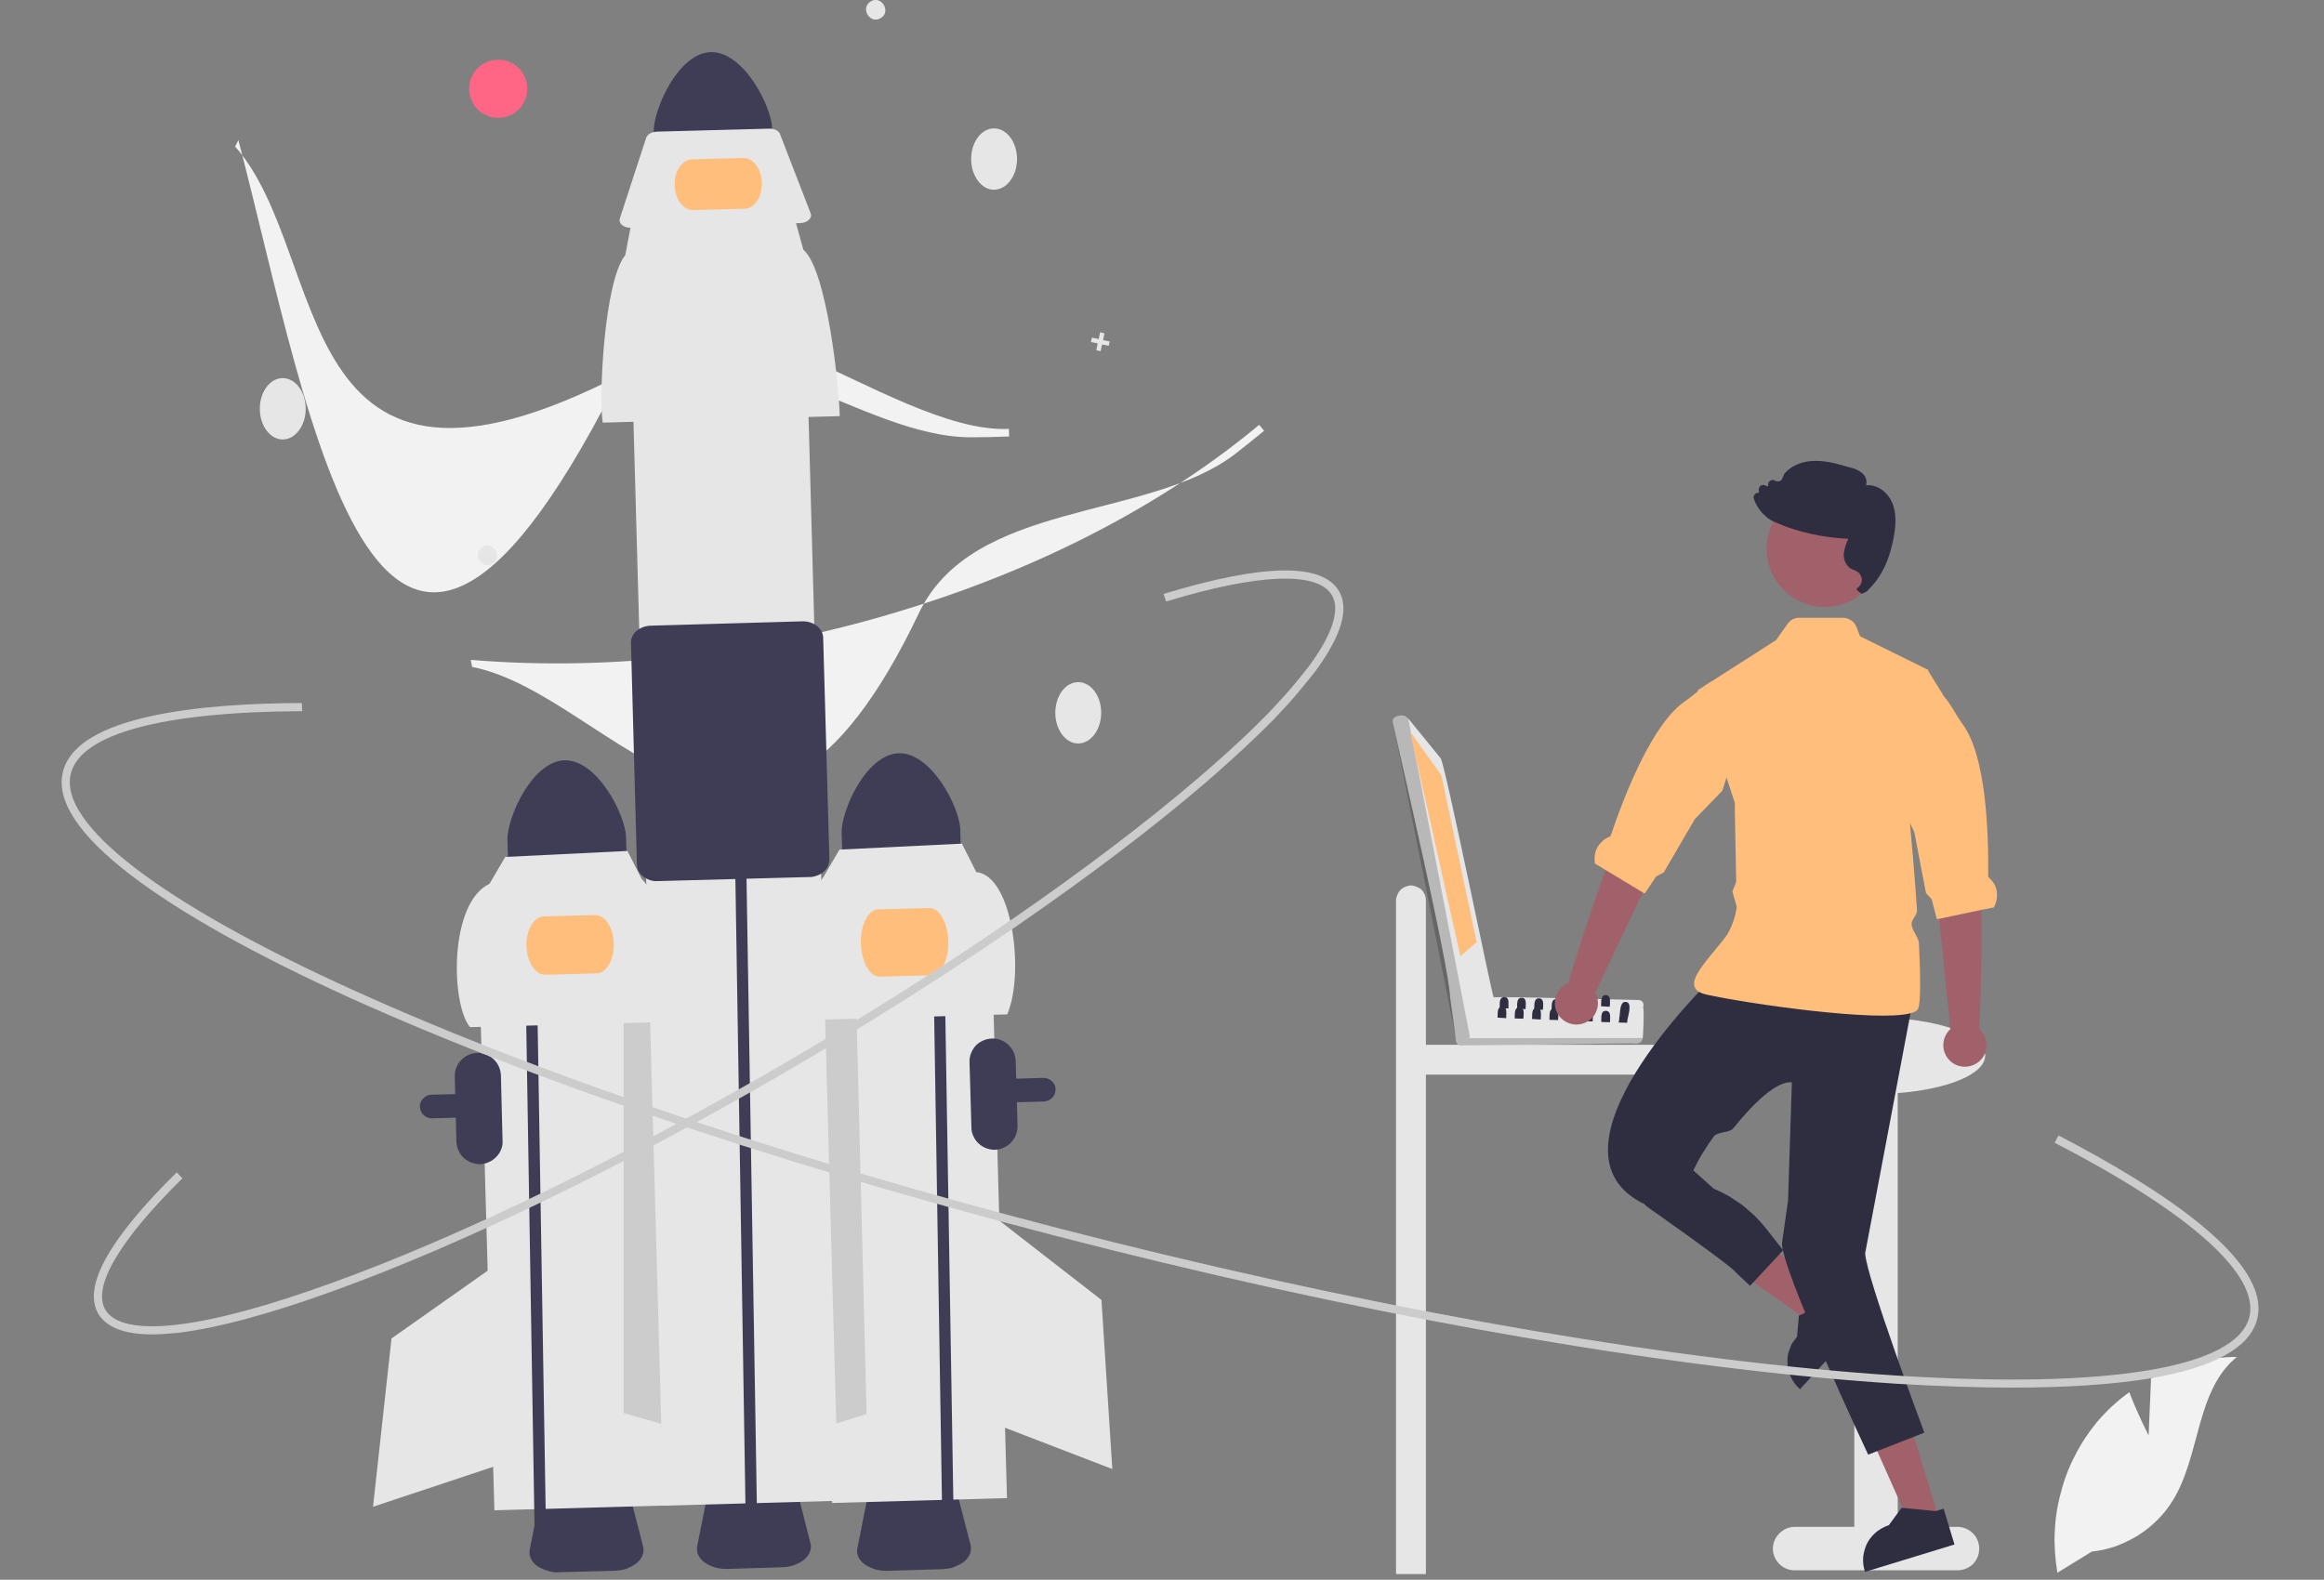 <?xml version="1.0" encoding="utf-8"?>
<!-- Generator: Adobe Illustrator 27.1.0, SVG Export Plug-In . SVG Version: 6.00 Build 0)  -->
<svg version="1.1" id="Calque_1" xmlns="http://www.w3.org/2000/svg" xmlns:xlink="http://www.w3.org/1999/xlink" x="0px" y="0px"
	 viewBox="0 0 856 582" style="enable-background:new 0 0 856 582;" xml:space="preserve">
<rect x="0" y="0" width="856" height="582" fill="#808080" stroke="none"/>
<style type="text/css">
	.st0{fill:#E6E6E6;}
	.st1{fill:#3F3D56;}
	.st2{fill:#CCCCCC;}
	.st3{fill:#FFBE7C;}
	.st4{fill:#F2F2F2;}
	.st5{fill:#FF6584;}
	.st6{fill:#A0616A;}
	.st7{fill:#2F2E41;}
	.st8{opacity:0.2;enable-background:new    ;}
</style>
<path id="Layer" class="st0" d="M519.7,326.2c0.7,0,1.4,0.2,2.1,0.5c0.7,0.3,1.3,0.6,1.8,1.1c0.5,0.5,0.9,1.1,1.2,1.8
	c0.3,0.7,0.4,1.4,0.4,2.1v53.2h105.5c1.5,0,2.9,0.6,3.9,1.7c1.1,1,1.6,2.4,1.6,3.8c0,1.5-0.5,2.9-1.6,3.9c-1,1.1-2.4,1.6-3.9,1.6
	H525.2v184h-11V331.7c0-0.7,0.2-1.4,0.5-2.1c0.3-0.7,0.7-1.3,1.2-1.8c0.5-0.5,1-0.8,1.7-1.1C518.3,326.4,519,326.2,519.7,326.2z"/>
<path id="Layer_00000174578460129304474190000010992184388107132307_" class="st1" d="M226.1,578.7l-19.8,0.5
	c-0.7,0.1-1.5,0.1-2.2,0c-0.7-0.1-1.5-0.2-2.2-0.5c-0.7-0.2-1.4-0.4-2.1-0.7c-0.7-0.3-1.3-0.7-2-1.1c-2.1-1.6-3.1-3.8-2.7-6
	l3.9-19.6c0.8-3.7,5.3-6.5,10.8-6.6l11-0.3c5.5-0.2,10.1,2.3,11.1,6l5,19.4c0.5,2.1-0.3,4.3-2.4,6.1c-0.6,0.4-1.2,0.8-1.9,1.2
	c-0.7,0.3-1.3,0.6-2,0.9c-0.7,0.2-1.5,0.4-2.2,0.5C227.7,578.6,226.9,578.7,226.1,578.7L226.1,578.7z"/>
<path id="Layer_00000082367487061266883670000009944795332224878486_" class="st1" d="M346.8,578.1l-19.9,0.6c-0.7,0-1.5,0-2.2-0.1
	s-1.5-0.2-2.2-0.4s-1.4-0.5-2.1-0.8c-0.7-0.3-1.3-0.7-1.9-1.1c-2.2-1.6-3.2-3.8-2.7-5.9l3.9-19.7c0.7-3.7,5.2-6.5,10.7-6.6l11-0.3
	c5.5-0.2,10.2,2.4,11.1,6l5,19.4c0.5,2.2-0.3,4.4-2.4,6.1c-0.6,0.5-1.2,0.9-1.9,1.2c-0.7,0.3-1.3,0.6-2,0.9
	c-0.7,0.3-1.5,0.4-2.2,0.5C348.3,578,347.5,578.1,346.8,578.1L346.8,578.1z"/>
<path id="Layer_00000086657255732981694760000000432019829029916066_" class="st1" d="M157.3,411.6c-0.9-0.4-1.7-1-2.1-1.9
	c-0.5-0.9-0.6-1.9-0.5-2.9c0.2-0.9,0.7-1.8,1.5-2.4c0.7-0.7,1.7-1.1,2.7-1.1l225.4-6.2c0.6,0,1.2,0.1,1.7,0.3c0.5,0.2,1,0.5,1.4,0.9
	c0.5,0.4,0.8,0.9,1,1.4c0.3,0.5,0.4,1,0.4,1.6c0,0.6-0.1,1.2-0.3,1.7c-0.2,0.5-0.5,1-0.9,1.4c-0.4,0.4-0.9,0.7-1.4,1
	c-0.5,0.2-1.1,0.3-1.6,0.4L159.1,412c-0.1,0-0.3,0-0.5,0c-0.1-0.1-0.3-0.1-0.4-0.1c-0.2,0-0.4,0-0.5-0.1S157.4,411.7,157.3,411.6
	L157.3,411.6z"/>
<path id="Layer_00000027594420095574405180000016799016892855944880_" class="st0" d="M176,338.8l64.5-1.8l6,217.6l-64.4,1.8
	L176,338.8z"/>
<path id="Layer_00000098188159616283958300000009855981620074445982_" class="st2" d="M242.1,333.1l2.7,191.8l-15.1-4.3V366.8
	L242.1,333.1L242.1,333.1z"/>
<path id="Layer_00000119804192000826672610000001077410205358608525_" class="st1" d="M230.6,308.3L231,323l-43.7,1.2l-0.4-14.7
	c-0.2-8.2,9-29,21-29.4C220,279.8,230.3,300.1,230.6,308.3L230.6,308.3z"/>
<path id="Layer_00000134960114254733810740000006227998538329366207_" class="st1" d="M176.9,428.9c-1.1,0-2.2-0.2-3.3-0.6
	c-1-0.4-2-1-2.8-1.7c-0.8-0.8-1.5-1.7-1.9-2.7c-0.5-1.1-0.7-2.2-0.8-3.3l-0.6-24c-0.1-2.2,0.8-4.4,2.3-6c1.6-1.7,3.7-2.6,5.9-2.7
	c2.3-0.1,4.5,0.8,6.1,2.3c1.7,1.6,2.6,3.7,2.7,6l0.6,23.9c0.1,1.2-0.1,2.3-0.5,3.3c-0.4,1.1-1,2-1.8,2.8s-1.7,1.5-2.7,1.9
	C179.1,428.6,178,428.8,176.9,428.9L176.9,428.9z"/>
<path id="Layer_00000155119557651676188630000010455517903951242625_" class="st1" d="M193.2,339.3l-0.3-15.9l4.2-0.1l0.3,15.8
	l3.8,230.4l-4.2,0.1"/>
<path id="Layer_00000056427093049913817390000014619168349526093753_" class="st0" d="M247.9,376.4l-74.8,2
	c-7.1-8.7-7.7-45.8,7.2-52.8l5.8-9.9l45-2.2l5.3,10.4C243.8,330.2,247.6,367.1,247.9,376.4z"/>
<path id="Layer_00000000183331227445109040000015196857455931314357_" class="st3" d="M219.8,358.6l-18.9,0.5
	c-3.7,0.1-6.8-4.6-7-10.6c-0.1-5.9,2.7-10.8,6.4-10.9l18.9-0.5c3.6-0.1,6.7,4.6,6.9,10.6C226.2,353.6,223.4,358.5,219.8,358.6
	L219.8,358.6z"/>
<path id="Layer_00000041975472097286823700000012783182108521517702_" class="st0" d="M183.2,465.6l-0.4,74.4l-45.4,15.1l6.8-62
	L183.2,465.6L183.2,465.6z"/>
<path id="Layer_00000147189412585002029980000004730050527501969033_" class="st0" d="M300.5,336.1l64.4-1.8l6,217.6l-64.4,1.8
	L300.5,336.1z"/>
<path id="Layer_00000066510912161274284830000005509896955918210492_" class="st2" d="M302,333.8l13.3,33.4l3.9,153.7l-14.9,4.7
	L302,333.8z"/>
<path id="Layer_00000013182633453839670220000001439729938363110558_" class="st0" d="M397.1,273.9c-4.6,0-8.4-5.1-8.4-11.3
	c0-6.3,3.8-11.3,8.4-11.3c4.7,0,8.5,5,8.5,11.3C405.6,268.8,401.8,273.9,397.1,273.9z"/>
<path id="Layer_00000148644975808811966780000017738908300267297950_" class="st1" d="M353.7,305.6l0.4,14.8l-43.6,1.2l-0.5-14.8
	c-0.2-8.1,9-29,21.1-29.3C343.1,277.2,353.5,297.5,353.7,305.6L353.7,305.6z"/>
<path id="Layer_00000140715035100313984390000005577761869661780636_" class="st1" d="M343.6,344.2l-0.3-15.8l4.1-0.1l0.3,15.8
	l3.8,230.3l-4.2,0.2"/>
<path id="Layer_00000107583317735112243980000016378862502719556030_" class="st0" d="M371,373.7l-74.7,2.1
	c-1.3-7.9,0.4-44.6,7.1-52.9l5.8-9.9l45.1-2.2l5.3,10.5C372.9,322.4,377.5,358.5,371,373.7L371,373.7z"/>
<path id="Layer_00000139270979492431837710000007267875498101142461_" class="st3" d="M343,359.3l-18.9,0.5c-3.7,0.1-6.8-5.4-7-12.2
	c-0.2-6.9,2.7-12.5,6.3-12.6l18.9-0.5c3.7-0.1,6.8,5.4,7,12.2C349.5,353.5,346.6,359.2,343,359.3z"/>
<path id="Layer_00000106835843183526042330000012859094510984627859_" class="st0" d="M368.1,449.7l37.6,29.2l4,62.3L365,524
	L368.1,449.7z"/>
<path id="Layer_00000075145264882532166200000010075409631328050603_" class="st4" d="M357.6,161.1c-40.4,0-86.9-44.8-128-23.5
	C105.2,202.1,122.3,94.1,86.6,54l1.2-2.4c27,103.3,51.5,267.7,142.4,83.2c22.7-46.2,97.4,25.3,141.4,23.2l0.1,2.8
	C367,161,362.3,161.1,357.6,161.1L357.6,161.1z"/>
<path id="Layer_00000010276898376199165280000011111267763603821731_" class="st4" d="M454.6,167.5c-32.3,24.4-96.4,16.7-116.2,58.5
	c-60.3,126.5-111.8,30.1-164.5,19.7l-0.5-2.6c52.8,4.4,109.4-2.4,163.7-19.7c49.1-15.5,92.9-38.7,126.7-66.9l1.8,2.2
	C462,161.7,458.3,164.6,454.6,167.5L454.6,167.5z"/>
<path id="Layer_00000002362302834512777740000012528198312463549602_" class="st0" d="M104.1,161.9c-4.6,0-8.4-5.1-8.4-11.3
	c0-6.3,3.8-11.3,8.4-11.3c4.7,0,8.5,5,8.5,11.3C112.6,156.8,108.8,161.9,104.1,161.9z"/>
<path id="Layer_00000132770575155636973160000015524559569470188990_" class="st0" d="M366.1,69.9c-4.6,0-8.4-5.1-8.4-11.3
	c0-6.3,3.8-11.3,8.4-11.3c4.7,0,8.5,5,8.5,11.3C374.6,64.8,370.8,69.9,366.1,69.9z"/>
<path id="Layer_00000054986023903085154720000000330705382148721069_" class="st0" d="M181.5,207.6c-3.9,2.6-7.8-3.5-3.9-6
	C181.5,199,185.4,205.2,181.5,207.6z"/>
<path id="Layer_00000175296958140397298610000006132727472060191882_" class="st0" d="M324.5,6.6c-3.9,2.6-7.8-3.5-3.9-6
	C324.5-2,328.4,4.2,324.5,6.6z"/>
<path id="Layer_00000110469108564408670690000001108598304963040664_" class="st0" d="M408.7,125.8l-0.3,1.6l-2.5-0.5l-0.5,2.5
	l-1.6-0.4l0.5-2.5l-2.5-0.5l0.4-1.6l2.5,0.5l0.5-2.5l1.6,0.4l-0.5,2.5L408.7,125.8z"/>
<path id="Layer_00000171683591078624674980000016545970052918732460_" class="st5" d="M183.5,43.4c-5.9,0-10.7-4.7-10.7-10.7
	c0-5.9,4.8-10.7,10.7-10.7c6,0,10.7,4.8,10.7,10.7C194.2,38.7,189.5,43.4,183.5,43.4z"/>
<path id="Layer_00000133505459239675611470000005895915821283615395_" class="st1" d="M284.4,47.3l0.4,14.8l-43.6,1.2l-0.4-14.8
	c-0.2-8.1,9-29,21-29.3C273.9,18.9,284.2,39.2,284.4,47.3z"/>
<path id="Layer_00000103971572498189424550000004297866881203898795_" class="st1" d="M287.8,577.4L268,578c-0.7,0-1.5,0-2.3-0.1
	c-0.7-0.1-1.5-0.2-2.2-0.4c-0.7-0.2-1.4-0.5-2.1-0.8c-0.7-0.3-1.3-0.7-1.9-1.1c-2.2-1.6-3.1-3.8-2.7-6l3.9-19.6
	c0.7-3.7,5.3-6.5,10.8-6.6l10.9-0.3c5.5-0.2,10.2,2.4,11.2,6l4.9,19.4c0.6,2.1-0.3,4.3-2.3,6.1c-0.6,0.4-1.2,0.8-1.9,1.2
	c-0.7,0.3-1.4,0.6-2.1,0.9c-0.7,0.2-1.4,0.4-2.2,0.5C289.3,577.3,288.5,577.4,287.8,577.4L287.8,577.4z"/>
<path id="Layer_00000167374015344776356130000016549350403033700270_" class="st0" d="M232.2,114.8l64.5-1.8l12.1,439.9l-64.4,1.8
	L232.2,114.8z"/>
<path id="Layer_00000094594707563949322160000013226188299929399732_" class="st1" d="M270.9,325.9l-0.3-15.8l4.1-0.1l0.3,15.8
	l3.8,230.3l-4.2,0.2"/>
<path id="Layer_00000101094296128386469030000006637809340677890701_" class="st0" d="M309.3,153.3l-87.3,2.4
	c-1.5-9.2,0.5-52.1,8.3-61.7l2.2-11.5l60.3-1.7l3.1,11.2C304.6,99.4,309.1,142.4,309.3,153.3z"/>
<path id="Layer_00000146479082273375492990000006769077495237161891_" class="st0" d="M294.7,82.2l-62.2,1.7
	c-2.3,0.1-4.2-1.1-4.3-2.7c0-0.1,0-0.1,0-0.2c0,0,0,0,0-0.1c0.1-0.1,0.1-0.1,0.1-0.2c0-0.1,0-0.1,0-0.2l9.7-29.7
	c0.4-1.3,2-2.2,4-2.3l41.2-1.1c2-0.1,3.7,0.8,4.1,2l11.3,29.2c0.6,1.5-0.7,3-2.9,3.5c-0.1,0-0.2,0-0.3,0c-0.1,0-0.1,0-0.2,0
	c-0.1,0.1-0.2,0.1-0.3,0.1C294.8,82.2,294.8,82.2,294.7,82.2z"/>
<path id="Layer_00000101822422479264051870000011687057100826926242_" class="st1" d="M238.6,323.9c-0.1-0.1-0.3-0.1-0.4-0.2
	c-0.1-0.1-0.3-0.1-0.4-0.2c-0.1-0.1-0.3-0.1-0.4-0.2c-0.1-0.1-0.3-0.2-0.4-0.3c-0.3-0.3-0.6-0.5-0.9-0.8c-0.3-0.3-0.6-0.7-0.8-1.1
	c-0.2-0.3-0.4-0.7-0.5-1.2c-0.1-0.4-0.1-0.8-0.2-1.2l-2.2-81.9c-0.1-3.4,3.2-6.2,7.4-6.3l55.7-1.6c4.2-0.1,7.6,2.6,7.7,6l2.3,81.8
	c0,0.5-0.1,0.9-0.2,1.3c-0.1,0.4-0.2,0.8-0.4,1.2s-0.4,0.8-0.7,1.1c-0.3,0.3-0.6,0.6-0.9,0.9c-0.3,0.3-0.7,0.5-1.1,0.8
	c-0.5,0.2-0.9,0.4-1.3,0.6c-0.5,0.1-0.9,0.3-1.4,0.4c-0.5,0.1-0.9,0.1-1.4,0.1l-55.7,1.5c-0.3,0-0.7,0-1,0c-0.3,0-0.6,0-0.9-0.1
	c-0.3-0.1-0.7-0.1-1-0.2C239.2,324.2,238.9,324,238.6,323.9L238.6,323.9z"/>
<path id="Layer_00000153691728112961559430000004608170496718650007_" class="st3" d="M274.3,76.9l-18.9,0.5c-3.7,0.1-6.8-4-6.9-9.2
	c-0.2-5.1,2.7-9.4,6.3-9.5l18.9-0.5c3.7-0.1,6.8,4,6.9,9.2C280.8,72.5,277.9,76.8,274.3,76.9L274.3,76.9z"/>
<path id="Layer_00000093874565222696075710000010108912477935265698_" class="st0" d="M726.7,564.9c1.5,1.5,2.3,3.5,2.3,5.6
	c0,2.2-0.8,4.2-2.3,5.7s-3.6,2.3-5.7,2.3h-60c-2.1,0-4.1-0.8-5.6-2.3s-2.4-3.5-2.4-5.7c0-2.1,0.9-4.1,2.4-5.6s3.5-2.4,5.6-2.4h22
	V402.7c-18.7-1.3-32.8-6.9-32.8-13.8c0-7.7,18.2-14,40.5-14c22.4,0,40.5,6.3,40.5,14c0,6.8-13.8,12.4-32.2,13.8v159.8h22
	C723.1,562.5,725.2,563.4,726.7,564.9z"/>
<path id="Layer_00000088128805655031730700000012974529127605057210_" class="st6" d="M676.8,481.4l-7.2,7.8l-33.8-24.1l10.7-11.6
	L676.8,481.4L676.8,481.4z"/>
<path id="Layer_00000111871124639789973290000006753233652189099652_" class="st7" d="M658.5,499.5c0.1-0.9,0.4-1.7,0.7-2.5
	c0.3-0.9,0.6-1.7,1.1-2.4s1-1.4,1.6-2.1l0.7-7.9l0.4-0.1l1.9-0.9l9.2-4.4l0.2-0.2l1.8-2l10.2,9.4l-13.8,15l-9.5,10.4l-0.3-0.3
	c-0.7-0.6-1.3-1.3-1.8-2c-0.5-0.7-0.9-1.5-1.3-2.3c-0.4-0.8-0.7-1.6-0.9-2.4c-0.2-0.9-0.3-1.8-0.3-2.7
	C658.3,501.2,658.4,500.4,658.5,499.5L658.5,499.5z"/>
<path id="Layer_00000076588313516298125660000009350058837991146375_" class="st6" d="M714.3,559.9l-10.2,3.1l-16.9-37.9l15.1-4.6
	L714.3,559.9L714.3,559.9z"/>
<path id="Layer_00000133519457912560237570000017820500849736917149_" class="st7" d="M686.3,573.4c0.2-1.7,0.7-3.4,1.5-5
	c0.8-1.5,2-2.9,3.3-4c1.4-1.1,3-2,4.6-2.5l4.7-6.4h0.3l12.3,1.2l0.3-0.1l2.6-0.8l4,13.2l-33,10.1l-0.1-0.5
	C686.3,577,686.1,575.2,686.3,573.4L686.3,573.4z"/>
<path id="ad16ec3e-8c70-4d69-a6df-f9bf45b483f6-32" class="st7" d="M704.3,370.1L687,461.7c0.2,8.3,21.8,66.1,21.8,66.1l-20.7,8.1
	c0,0-32.9-70.1-31.7-78.2l2.2-15.5l1.4-43.5c-5.8-0.4-14.1,7.7-21.7,17.1c-1.3,1.5-5.8,1.2-7,2.8c-1.4,1.9-2.7,3.8-3.9,5.8
	c-1.3,2-2.4,4.1-3.4,6.2c-1.1,2.1-2,4.3-2.9,6.4c-0.9,2.2-1.7,4.4-2.4,6.7h-12.8c-41.2-19.5,24.1-82.6,24.1-82.6L704.3,370.1z"/>
<path id="Layer_00000031900784645048673190000014458863836032850590_" class="st3" d="M625.1,358.9c2-3.8,6.5-8.6,10-13.1
	c3.9-5,4.6-11.7,4.6-11.7l-1.6-5.7l1.4-3.5L639,299v-3.2l-13.6-41.2l-0.1-0.3l28.9-18.5l4.3-6.1c0.3-0.3,0.6-0.6,0.9-0.9
	c0.3-0.3,0.7-0.5,1-0.7c0.4-0.1,0.8-0.3,1.2-0.4c0.4-0.1,0.8-0.1,1.2-0.1h16.1c0.5,0,1.1,0.1,1.6,0.3c0.5,0.1,0.9,0.4,1.4,0.7
	c0.4,0.3,0.8,0.6,1.1,1c0.3,0.4,0.6,0.9,0.8,1.4l1.3,3.4l24.5,12.1l0.4,0.2l0.3,0.6l-7.5,47.8c0,0,0.3,3.1,0.7,8.1
	c0.7,7.8,1.8,20.1,2.6,32.1c0.1,1.8-2.1,3.4-2,5.2c0.1,2.3,2.6,4.8,2.7,7c0.6,11.9,0.7,21.8-0.3,24.1c-0.3,0.8-1.3,1.3-2.9,1.7
	c-12.4,3.3-60.4-3.6-75.1-6.9c-0.3-0.1-0.5-0.1-0.7-0.2c-0.3-0.1-0.5-0.1-0.7-0.2c-0.3-0.1-0.5-0.2-0.7-0.3
	c-0.2-0.1-0.4-0.2-0.6-0.3c-0.1-0.1-0.3-0.1-0.4-0.2c-0.1-0.1-0.2-0.2-0.3-0.3c-0.1-0.1-0.2-0.2-0.3-0.3c-0.1-0.1-0.2-0.3-0.3-0.4
	C623.6,362.8,623.9,361,625.1,358.9L625.1,358.9z"/>
<path id="ef5568b9-6037-4ec0-9cfc-fa22633e4b80-33" class="st7" d="M621.5,429.2l9.7,8.7c1.9,0.8,3.7,1.7,5.5,2.7
	c1.7,1.1,3.4,2.2,5.1,3.4c1.6,1.3,3.1,2.6,4.6,4c1.5,1.5,2.8,3,4.1,4.6l6.3,8l-12.2,13.1l-5.1-4.8c-1.1-2.1-33.2-24.6-33.2-24.6
	l-3.5-4.4L621.5,429.2z"/>
<path id="Layer_00000004523181812166898660000016160685160466367373_" class="st6" d="M718.4,379.1l-5.8-56.5l-1.6-23.3l16.4-3
	c0,0-0.7,16.7,1.5,26.1c2.1,9.2,0.3,55.5,0.1,56.7c2.5,2.2,3.3,5.7,2.2,8.8c-1.2,3.1-4.2,5.1-7.5,5.1s-6.2-2-7.4-5.1
	S716,381.3,718.4,379.1L718.4,379.1z"/>
<path id="Layer_00000063616431513872668520000004923394692352962451_" class="st3" d="M709.6,246.5l0.4,0.2l0.3,0.6l5.9,9.5l0,0
	c2.4,2.6,4,6.3,6.7,10c8.7,11.7,9.6,40.2,9.4,55.8c-0.1,0.3,0.2,0.6,0.5,0.9c0.7,0.7,1.3,1.4,1.8,2.3c0.5,0.9,0.8,1.8,0.9,2.8
	c0.1,1,0.1,2-0.1,2.9c-0.2,1-0.5,1.9-1,2.8l-4.6,0.9l-15.6,3.3l-0.8,0.1l-1.9-7.3l-2.1-2.3l-4.3-22.4l-1.6-3.4l-4.6-9.8L709.6,246.5
	z"/>
<path id="af7fa85c-211d-4c02-a612-cf38cfa53f1c" class="st6" d="M672.1,223.6c-11.8,0-21.4-9.6-21.4-21.5c0-11.8,9.6-21.4,21.4-21.4
	c11.9,0,21.5,9.6,21.5,21.4C693.6,214,684,223.6,672.1,223.6z"/>
<path id="Layer_00000073721489959456820920000016015611322331762362_" class="st7" d="M688.3,217.1c-0.1,0.2-0.3,0.4-0.5,0.6
	c-0.2,0.1-0.4,0.3-0.6,0.4c-0.3,0.1-0.5,0.3-0.7,0.4c-0.3,0.1-0.5,0.1-0.8,0.2c-0.2,0-2.4-1.6-1.8-1.9c0.5-0.3,1-0.8,1.3-1.3
	c0.4-0.5,0.5-1.2,0.6-1.8c0-0.6-0.2-1.2-0.5-1.8s-0.7-1-1.3-1.4c-0.1,0-0.2,0-0.3-0.1c-0.1-0.1-0.1-0.1-0.2-0.1
	c-0.1-0.1-0.2-0.1-0.3-0.2c-0.1,0-0.2,0-0.3-0.1c-0.1,0-0.2,0-0.3-0.1c-0.1-0.1-0.2-0.1-0.3-0.1c-0.1-0.1-0.2-0.1-0.3-0.2
	c-0.1-0.1-0.2-0.1-0.3-0.1c-0.5-0.3-0.9-0.7-1.2-1.1c-0.3-0.4-0.6-0.9-0.9-1.4c-0.2-0.5-0.3-1-0.4-1.5s-0.1-1.1-0.1-1.6
	c0.1-0.5,0.2-0.9,0.3-1.4c0.1-0.5,0.2-0.9,0.3-1.3c0.2-0.5,0.4-0.9,0.5-1.4c0.2-0.4,0.4-0.8,0.6-1.3c-2.3-0.1-4.6-0.3-6.9-0.6
	c-2.3-0.3-4.5-0.7-6.8-1.2c-2.3-0.5-4.5-1.1-6.7-1.8c-2.2-0.7-4.4-1.6-6.5-2.5c-0.3-0.1-0.5-0.2-0.7-0.3c-0.3-0.1-0.5-0.3-0.8-0.4
	c-0.3-0.1-0.5-0.3-0.7-0.5c-0.3-0.1-0.5-0.3-0.8-0.5c-0.2-0.2-0.4-0.4-0.6-0.6c-0.5-0.4-1-0.8-1.4-1.3c-0.4-0.5-0.8-1.1-1.2-1.6
	c-0.3-0.5-0.7-1.1-1-1.7c-0.3-0.5-0.5-1.1-0.7-1.8c-0.1-0.1-0.1-0.3-0.1-0.5c0-0.1,0-0.3,0.1-0.5c0.1-0.1,0.1-0.3,0.2-0.4
	c0.1-0.2,0.3-0.3,0.4-0.4c0.1-0.1,0.2-0.1,0.3-0.2c0.1-0.1,0.2-0.1,0.3-0.1c0.1,0,0.3,0,0.4-0.1c0.1,0,0.2,0,0.3,0.1l-0.1-1
	c-0.1-0.3,0-0.5,0.1-0.8c0.1-0.3,0.3-0.6,0.5-0.8c0.3-0.2,0.5-0.3,0.8-0.3c0.3-0.1,0.6,0,0.9,0.1l1.1,0.4l0.1-0.8
	c0-0.3,0.1-0.5,0.2-0.8c0.2-0.3,0.4-0.5,0.7-0.6c0.3-0.1,0.5-0.2,0.8-0.2c0.3,0,0.6,0.1,0.8,0.3c0.1,0.1,0.3,0.1,0.4,0.1
	c0.1,0.1,0.3,0.1,0.4,0.1c0.1,0.1,0.3,0.1,0.4,0c0.1,0,0.3,0,0.4,0c0.1-0.1,0.3-0.1,0.4-0.2c0.1-0.1,0.2-0.1,0.3-0.2
	c0.1-0.1,0.1-0.2,0.2-0.3c0.1-0.1,0.2-0.3,0.2-0.4l0.8-1.8l0.1-0.1c2.6-2.9,6.8-4.6,11.6-4.5c4.2,0,8.3,1.2,12.3,2.4
	c0.4,0.1,0.8,0.2,1.2,0.3c0.5,0.1,0.9,0.3,1.3,0.5c0.3,0.2,0.7,0.4,1.1,0.6c0.4,0.3,0.8,0.5,1.1,0.8c0.3,0.3,0.5,0.6,0.8,0.9
	c0.2,0.3,0.4,0.7,0.5,1.1s0.2,0.8,0.2,1.2s-0.1,0.8-0.2,1.2c4.3-0.5,8.1,2.8,9.6,6.3c1.8,4.1,1.3,8.8,0.7,12.4
	C696.1,206,693,212.6,688.3,217.1L688.3,217.1z"/>
<path id="Layer_00000023264272321643006120000015436181196072845994_" class="st4" d="M791.4,528.8l0.9-21c2.5-1.3,5-2.4,7.5-3.4
	s5.1-1.8,7.8-2.5c2.7-0.7,5.4-1.2,8.1-1.5c2.7-0.3,5.5-0.5,8.2-0.5c-15.2,12.4-13.3,36.2-23.6,52.9c-1.6,2.6-3.5,5-5.6,7.1
	c-2.2,2.2-4.6,4.1-7.1,5.7c-2.6,1.6-5.3,2.9-8.2,4c-2.9,1-5.8,1.7-8.9,2l-12.7,7.8c-0.8-4.9-1.2-9.8-1-14.7s0.9-9.8,2.2-14.5
	c1.2-4.8,2.9-9.4,5.2-13.8c2.2-4.4,4.9-8.5,8-12.3c0.9-1.1,1.8-2.1,2.8-3.1c0.9-1,1.9-2,2.9-2.9s2-1.8,3.1-2.7
	c1.1-0.9,2.2-1.7,3.3-2.5C787.3,520.9,791.4,528.8,791.4,528.8z"/>
<path id="Layer_00000149355860222647511400000016803607055556689068_" class="st1" d="M366.5,423.6c-1.1,0-2.2-0.2-3.3-0.6
	c-1-0.4-2-1-2.8-1.8c-0.8-0.7-1.4-1.6-1.9-2.7c-0.5-1-0.7-2.1-0.7-3.2l-0.7-24c-0.1-2.2,0.8-4.4,2.3-6.1c1.6-1.6,3.7-2.5,6-2.6
	c2.2-0.1,4.4,0.8,6,2.3c1.7,1.6,2.6,3.7,2.7,5.9l0.7,24c0,1.2-0.2,2.3-0.6,3.3s-1,2-1.8,2.8c-0.7,0.8-1.7,1.5-2.7,1.9
	C368.7,423.3,367.6,423.5,366.5,423.6L366.5,423.6z"/>
<path id="Layer_00000060740940731282062290000013367330066720351632_" class="st2" d="M741.4,511.2c-12.9,0-27.1-0.5-42.5-1.4
	c-79.6-5.1-182.7-22.6-290.4-49.5c-107.6-26.9-206.9-59.8-279.6-92.7c-35.4-16.1-62.5-31.3-80.7-45.2c-19.2-14.7-27.7-27.6-25-38.1
	c5.1-20.7,50.7-25.2,88-25.3l0.1,3c-51.3,0.2-81.6,8.3-85.2,23c-4.7,18.6,33.3,47.7,104.1,79.8c72.5,32.9,171.6,65.8,279,92.6
	c107.5,26.8,210.4,44.3,289.9,49.4c77.6,4.9,124.7-2.9,129.4-21.6c3.8-15.5-21.6-38.3-71.7-64.2l1.4-2.7
	c36.4,18.9,78.6,45.9,73.2,67.6c-2.6,10.6-16.1,18-40,22C777.7,510.1,761,511.2,741.4,511.2L741.4,511.2z"/>
<path id="Layer_00000102527424067674400540000010879342214044763028_" class="st2" d="M56.1,491.6c-10.3,0-16.9-2.6-19.9-7.6
	c-5.8-10,3.9-27.5,28.9-52.1l2.1,2.2c-23.2,22.8-33.3,40-28.4,48.4c3.1,5.3,12.3,7.2,26.6,5.5s33.1-6.8,56.1-15.1
	c47.3-17,106.6-45.8,167.1-81c60.4-35.2,114.7-72.7,152.9-105.4c7.3-6.3,14-12.3,19.8-17.9c1.9-1.9,3.7-3.7,5.6-5.6
	c1.8-1.9,3.6-3.8,5.3-5.7c1.8-1.9,3.5-3.9,5.2-6c1.7-2,3.3-4,4.9-6.1c8.5-11.6,11.4-20.6,8.3-25.9c-5.2-8.9-26.9-8.1-61.1,2.3
	l-0.9-2.8c36.8-11.2,58.5-11.5,64.6-1c3.8,6.5,0.9,16.3-8.5,29.2c-1.6,2.1-3.3,4.1-5,6.2c-1.7,2.1-3.4,4.1-5.2,6.1
	c-1.8,1.9-3.6,3.9-5.4,5.8c-1.9,1.9-3.8,3.8-5.7,5.6c-5.9,5.7-12.6,11.8-19.9,18.1c-38.4,32.8-92.8,70.4-153.4,105.7
	S170,458.6,122.5,475.7c-23.2,8.4-42.2,13.5-56.7,15.3c-0.8,0.1-1.6,0.1-2.4,0.2c-0.8,0.1-1.6,0.1-2.5,0.2c-0.8,0.1-1.6,0.1-2.4,0.1
	C57.7,491.6,56.9,491.6,56.1,491.6L56.1,491.6z"/>
<path id="Layer_00000051373480901074159550000017241669494935304857_" class="st0" d="M604.4,368.6c0.3,0.2,0.5,0.4,0.7,0.6
	c0.1,0.3,0.2,0.6,0.3,0.9c0,0.3-0.1,0.5-0.2,0.8c0.5,1.5,0,9.9-0.1,11.5l-0.4,1c-0.1,0.1-0.2,0.3-0.3,0.4c-0.1,0.1-0.2,0.2-0.4,0.3
	c-0.1,0.1-0.3,0.1-0.4,0.2c-0.2,0.1-0.4,0.1-0.5,0.1c-0.8-0.2-65,1-65.7,0.6c-0.3-0.1-0.5-0.3-0.7-0.5c-0.2-0.3-0.3-0.5-0.4-0.8
	c-0.1-0.3,0-0.6,0.1-0.9c0.1-0.3,0.2-0.5,0.4-0.7c0.3-0.1,12.7-16,13-14.7c6.6-0.3,46.4,0.9,53.8,1
	C603.9,368.4,604.2,368.5,604.4,368.6L604.4,368.6z"/>
<path id="Layer_00000147187211256915623380000014440780705967534212_" class="st8" d="M605.1,382.4c-0.4,0.9-0.8,2-2,2l-65,0.7
	c-0.3,0-0.6-0.1-0.9-0.2c-0.3-0.1-0.5-0.3-0.7-0.6c-0.1-0.3-0.2-0.6-0.2-0.9c0-0.3,0.1-0.6,0.2-0.9L605.1,382.4z"/>
<path id="Layer_00000123434894295976470960000012180837795946977727_" class="st0" d="M541.4,381.9c-0.1,0.3-0.3,0.5-0.5,0.8
	c-0.2,0.2-0.4,0.4-0.6,0.6c-0.3,0.2-0.6,0.4-0.9,0.5c-0.3,0.1-0.6,0.1-0.9,0.2c-0.2,0.1-0.4,0.1-0.7,0c-0.3-0.1-0.5-0.2-0.7-0.3
	c-0.3-0.1-0.5-0.3-0.6-0.5c-0.1-0.3-0.2-0.5-0.3-0.8l-2.1-15.1c-0.4-11.8-18.3-88-21.1-101.4c-0.3-2.2,3.2-2.8,4.7-2l1,0.8
	l11.9,14.6c1.4,0.7,18.8,86.7,19.5,87.9C550.9,367.5,541.6,381.4,541.4,381.9L541.4,381.9z"/>
<path id="Layer_00000098194087861509195930000017147372059518162322_" class="st8" d="M518.7,264.7l22.7,117.2
	c-0.7,1.9-4.3,3.3-5.1,0.7c0,0-23.3-116.6-23.3-116.7C512.7,263.1,517.4,263,518.7,264.7L518.7,264.7z"/>
<path id="Layer_00000046313817287009452670000003857773060975113861_" class="st3" d="M519.4,269.5l11.5,16.1l13,61.5l-6,5.2
	L519.4,269.5z"/>
<path id="Layer_00000168796066766580322750000017795387644555085716_" class="st7" d="M596.4,375.7c0-0.3,0-0.7,0.1-1.1
	c0.1-0.3,0.1-0.7,0.1-1c0.1-0.3,0.1-0.7,0.1-1.1c0.2-1.8,0.7-3.5,2-3.4c2,0,1.6,2.7,1.1,5c-0.1,0.2-0.1,0.4-0.2,0.7
	c0,0.2,0,0.4-0.1,0.6c-0.1,0.3-0.1,0.5-0.1,0.7c0,0.3,0,0.5-0.1,0.7l-3.1-0.1C596.3,376.4,596.3,376,596.4,375.7L596.4,375.7z"/>
<path id="Layer_00000025410216117097799320000011954477862456677789_" class="st7" d="M577.9,372.1c0-0.5,0-1.2,0-1.8
	c0.1-1.1,0.5-2,1.7-2c0.1,0,0.1,0,0.2,0c0.1,0.1,0.1,0.1,0.2,0.1c0,0,0,0,0.1,0s0.1,0,0.2,0.1c1.3,0.6,0.7,2.9,0.7,4h-1l-2.1-0.1
	C577.9,372.3,577.9,372.2,577.9,372.1L577.9,372.1z"/>
<path id="Layer_00000008839291991969985640000003276104882856683700_" class="st7" d="M571.5,371.8c0.1-1.4-0.2-3.8,1.7-3.7
	c2.1,0,1.5,2.9,1.5,4.2h-1.1l-2.1-0.1C571.5,372.1,571.5,371.9,571.5,371.8L571.5,371.8z"/>
<path id="Layer_00000131348412923714213290000005540606637061736122_" class="st7" d="M565.1,371.6c0.1-1.4-0.2-3.9,1.8-3.8
	c2.1,0.1,1.4,2.9,1.4,4.2h-1l-2.2-0.1C565.1,371.8,565.1,371.7,565.1,371.6L565.1,371.6z"/>
<path id="Layer_00000005987319284648579060000002708125346884383924_" class="st7" d="M558.8,371.3c0-1.4-0.2-3.8,1.7-3.7
	c2.1,0,1.4,2.9,1.4,4.2l-1-0.1h-2.2C558.8,371.6,558.8,371.4,558.8,371.3z"/>
<path id="Layer_00000131327559698823279440000009789927935265727423_" class="st7" d="M552.4,371.1c0-1.3-0.2-3.4,1.2-3.7
	c0.1,0,0.1,0,0.1-0.1c0.1,0,0.1,0,0.2,0c0,0,0,0,0.1,0c0.1,0,0.1,0,0.1,0c0.1,0,0.1,0,0.2,0c0,0,0,0,0.1,0c0,0,0,0,0.1,0.1
	c0,0,0,0,0.1,0c1.5,0.4,0.9,2.9,1,4.1h-1.1l-2.1-0.1C552.4,371.3,552.4,371.2,552.4,371.1L552.4,371.1z"/>
<path id="Layer_00000014626215621112270540000004074034517450398132_" class="st7" d="M589.8,368.5c0,0,0,0,0-0.1c0,0,0,0,0-0.1
	c0.1,0,0.1,0,0.1-0.1c0-0.1,0-0.1,0-0.1c0.1-0.9,0.6-1.5,1.6-1.5c1,0.1,1.4,0.7,1.5,1.6c0,0.1,0,0.3,0,0.5c0,0.2,0,0.4,0,0.6
	s0,0.4,0,0.6c0,0.2,0,0.4-0.1,0.6c0,0.1,0,0.3,0,0.4l-3.2-0.2C589.8,370.2,589.7,369.3,589.8,368.5L589.8,368.5z"/>
<path id="Layer_00000175282729370462833990000014295776026192933278_" class="st7" d="M583.5,367.9c0.1-0.9,0.6-1.6,1.6-1.5
	c1.1,0,1.4,0.7,1.5,1.6c0,0.2,0,0.4,0,0.7c0,0.2,0,0.4,0,0.6c0,0.2,0,0.4,0,0.6c0,0.3,0,0.5-0.1,0.7l-3.1-0.1
	C583.4,369.8,583.3,368.8,583.5,367.9L583.5,367.9z"/>
<path id="Layer_00000139268691484264216830000014084682650965144457_" class="st7" d="M577.1,367.8c0.1-1,0.5-1.7,1.6-1.7
	c1.1,0.1,1.5,0.8,1.5,1.8c0.1,0,0.1,0,0.1,0.1c0,0.1,0,0.1,0,0.2c0,0,0,0,0,0.1s0,0.1,0,0.2c0,0.7-0.1,1.4-0.1,1.8h-2.3l-0.9-0.1
	C577,369.6,577,368.6,577.1,367.8L577.1,367.8z"/>
<path id="Layer_00000175285412696162571690000003562278839902244538_" class="st7" d="M591.5,372.4c2.1,0,1.5,2.9,1.5,4.2l-3.2-0.1
	C589.9,375.2,589.4,372.3,591.5,372.4z"/>
<path id="Layer_00000056408628475936647670000013946505076647328924_" class="st7" d="M585.2,372.1c2.1,0.1,1.4,2.9,1.4,4.2
	l-3.2-0.1C583.5,374.9,583.1,372,585.2,372.1z"/>
<path id="Layer_00000119108006027363042550000003728558151592483260_" class="st7" d="M577.9,372.1c0.1-0.1,0.1-0.1,0.2-0.1
	c0.1-0.1,0.1-0.1,0.2-0.1c0.1,0,0.2,0,0.3,0c0.1,0,0.1,0,0.2,0c0.1,0,0.3,0,0.4,0c0.1,0,0.2,0,0.3,0.1c0.1,0.1,0.2,0.1,0.3,0.2
	s0.1,0.2,0.2,0.3c0.6,0.9,0.2,2.6,0.2,3.6L577,376C577.1,374.9,576.9,372.8,577.9,372.1L577.9,372.1z"/>
<path id="Layer_00000152976350125388276370000010316110807768953754_" class="st7" d="M571.5,371.8c0.1,0,0.1,0,0.2-0.1
	c0.1,0,0.2,0,0.3-0.1c0.1,0,0.1,0,0.2,0c0.1,0,0.1,0,0.2,0c0.1,0,0.3,0,0.4,0c0.1,0.1,0.2,0.1,0.3,0.2c0.1,0,0.2,0.1,0.3,0.2
	c0.1,0.1,0.2,0.2,0.2,0.3c0.6,0.9,0.3,2.6,0.3,3.5l-3.2-0.1C570.8,374.6,570.5,372.5,571.5,371.8z"/>
<path id="Layer_00000173145984728981319850000017441068062570527617_" class="st7" d="M565.1,371.6c0.1-0.1,0.2-0.1,0.3-0.1
	c0.1-0.1,0.1-0.1,0.2-0.1c0.1,0,0.1,0,0.2,0c0.1-0.1,0.2-0.1,0.3,0c0.1,0,0.2,0,0.3,0c0.1,0,0.3,0,0.4,0.1c0.1,0.1,0.1,0.1,0.2,0.2
	c0.1,0.1,0.2,0.2,0.3,0.3c0.5,0.9,0.2,2.6,0.2,3.6l-3.2-0.2C564.4,374.4,564.1,372.3,565.1,371.6z"/>
<path id="Layer_00000052073989322801092550000002842762008088217761_" class="st7" d="M558.8,371.3c0.1,0,0.1,0,0.2-0.1
	c0.1,0,0.1,0,0.2-0.1c0.1,0,0.2,0,0.3,0c0.1,0,0.1,0,0.2,0c0.1,0,0.3,0,0.4,0c0.1,0.1,0.2,0.1,0.3,0.2c0.1,0,0.2,0.1,0.3,0.2
	c0.1,0.1,0.1,0.1,0.2,0.2c0.6,1,0.2,2.7,0.2,3.6l-3.2-0.1C558,374.1,557.7,372,558.8,371.3L558.8,371.3z"/>
<path id="Layer_00000009555161456921899740000005500762339789058733_" class="st7" d="M552.4,371.1c0.1-0.1,0.1-0.1,0.2-0.1
	c0.1-0.1,0.1-0.1,0.2-0.1c0.1,0,0.2,0,0.3-0.1c0.1,0,0.1,0,0.2,0.1c0.1-0.1,0.3-0.1,0.4,0c0.1,0,0.2,0,0.3,0.1
	c0.1,0.1,0.2,0.1,0.3,0.2s0.1,0.2,0.2,0.3c0.6,0.9,0.2,2.6,0.3,3.6l-3.2-0.2C551.7,373.9,551.4,371.8,552.4,371.1z"/>
<path id="Layer_00000103231708690797919720000004930272253586731418_" class="st6" d="M586.7,374.7c-2.2,2.5-5.6,3.4-8.7,2.3
	c-3.1-1.1-5.3-4-5.3-7.3c-0.1-3.3,1.8-6.3,4.9-7.5c0.3-1.3,13.9-45.5,19-53.5c5.1-8.2,10.1-24.1,10.1-24.1l14.4,8.2l-9.2,21.5
	l-24.3,51.4C589.2,368.6,588.8,372.2,586.7,374.7z"/>
<path id="Layer_00000028287631277657915270000007098708577993952402_" class="st3" d="M587.4,315.1c0.1-0.9,0.4-1.9,0.9-2.8
	c0.5-0.9,1.1-1.6,1.8-2.3c0.7-0.7,1.5-1.2,2.4-1.6c0.4-0.2,0.7-0.3,0.8-0.6c5-14.8,15.3-41.3,27.4-49.5c3.8-2.6,6.6-5.6,9.7-7.2V251
	l17.5-2.6l-13.5,42.9l-10.1,10.4l-11.5,19.7l-2.8,1.5l-4.2,6.3l-18.4-11.1C587.3,317.1,587.3,316.1,587.4,315.1L587.4,315.1z"/>
</svg>
